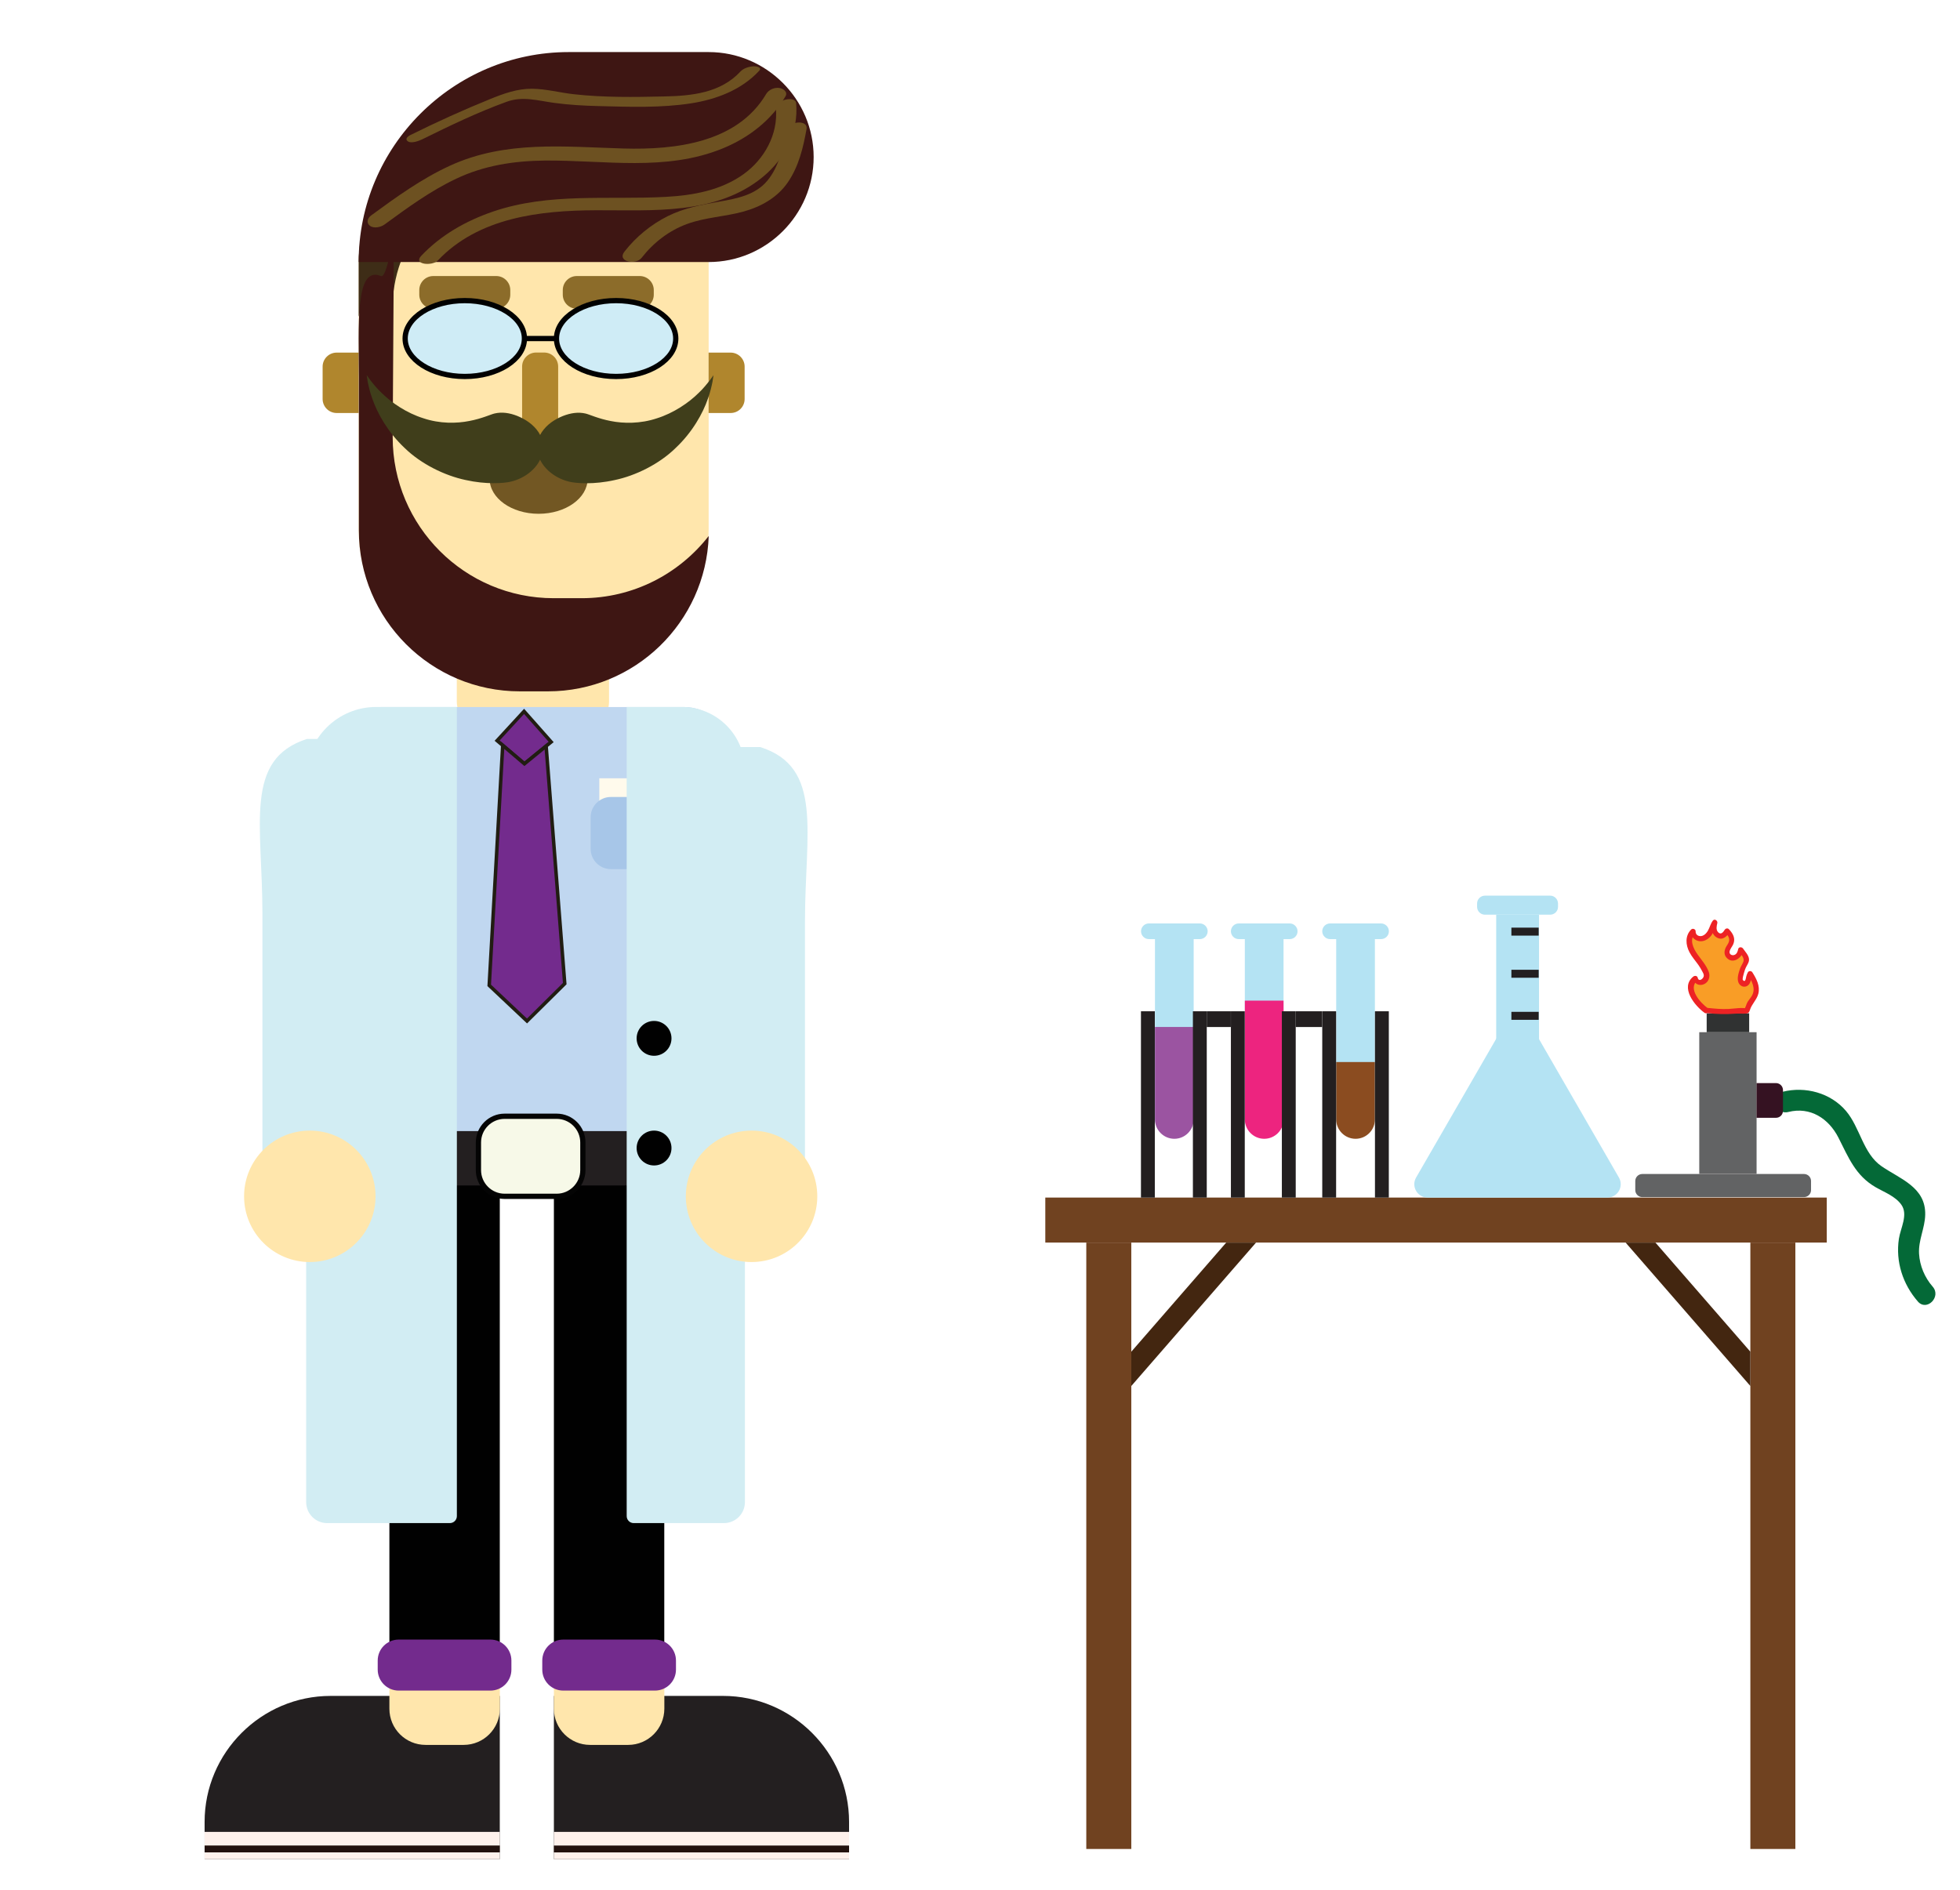 <?xml version="1.0" encoding="utf-8"?>
<!-- Generator: Adobe Illustrator 24.0.1, SVG Export Plug-In . SVG Version: 6.00 Build 0)  -->
<svg version="1.1" id="Layer_1" xmlns="http://www.w3.org/2000/svg" xmlns:xlink="http://www.w3.org/1999/xlink" x="0px" y="0px"
	 viewBox="0 0 280.01 270" style="enable-background:new 0 0 280.01 270;" xml:space="preserve">
<style type="text/css">
	.st0{fill:#046937;}
	.st1{fill:#FFE6AC;}
	.st2{fill:#C0D7F0;}
	.st3{fill:#FFFAEC;}
	.st4{fill:#A7C6E8;}
	.st5{fill:#231F20;}
	.st6{fill:#FEF1EC;}
	.st7{fill:#22110E;}
	.st8{fill:#010101;}
	.st9{fill:#732B8D;}
	.st10{fill:#F7F9E8;stroke:#040404;stroke-width:0.75;stroke-miterlimit:10;}
	.st11{fill:#D2EDF3;}
	.st12{fill:#732B8D;stroke:#211D12;stroke-width:0.5;stroke-miterlimit:10;}
	.st13{fill:#8C6C2A;}
	.st14{fill:#B0862D;}
	.st15{fill:#403E1B;}
	.st16{fill:#725723;}
	.st17{fill:#3E2D17;}
	.st18{fill:#3E1613;}
	.st19{fill:#6D5121;}
	.st20{fill:#CFECF6;stroke:#010101;stroke-width:0.75;stroke-miterlimit:10;}
	.st21{fill:none;stroke:#010101;stroke-width:0.75;stroke-miterlimit:10;}
	.st22{fill:#B4E3F3;}
	.st23{fill:#704220;}
	.st24{fill:#432610;}
	.st25{fill:#9B54A1;}
	.st26{fill:#ED247F;}
	.st27{fill:#8B4C20;}
	.st28{fill:#626364;}
	.st29{fill:#351222;}
	.st30{fill:#303232;}
	.st31{fill:#F99D26;}
	.st32{fill:#ED2224;}
</style>
<g>
	<g>
		<path class="st0" d="M255.48,158.88c3.13-0.79,5.76,0.92,7.16,3.66c1.44,2.83,2.43,5.42,5.32,7.09c1.25,0.72,2.82,1.29,3.68,2.51
			c0.99,1.42-0.13,3.34-0.36,4.86c-0.49,3.27,0.56,6.49,2.71,8.96c1.27,1.46,3.39-0.67,2.12-2.12c-1.14-1.3-1.85-2.98-1.95-4.71
			c-0.11-1.95,0.84-3.65,0.88-5.57c0.09-3.93-3.56-5.09-6.24-6.93c-2.64-1.82-3.06-5.52-5.07-7.89c-2.19-2.59-5.82-3.56-9.05-2.75
			C252.81,156.45,253.6,159.35,255.48,158.88L255.48,158.88z"/>
	</g>
</g>
<path class="st1" d="M83.46,103.81H68.82c-1.96,0-3.56-1.6-3.56-3.56v-8.79c0-1.96,1.6-3.56,3.56-3.56h14.63
	c1.96,0,3.56,1.6,3.56,3.56v8.79C87.02,102.21,85.42,103.81,83.46,103.81z"/>
<path class="st2" d="M97.8,169.38H54.49c-3.49,0-6.35-2.86-6.35-6.35v-55.66c0-3.49,2.86-6.35,6.35-6.35H97.8
	c3.49,0,6.35,2.86,6.35,6.35v55.66C104.15,166.52,101.29,169.38,97.8,169.38z"/>
<rect x="85.62" y="111.2" class="st3" width="7.82" height="7.82"/>
<path class="st4" d="M91.8,124.18h-4.53c-1.59,0-2.89-1.3-2.89-2.89v-4.53c0-1.59,1.3-2.89,2.89-2.89h4.53
	c1.59,0,2.89,1.3,2.89,2.89v4.53C94.69,122.88,93.39,124.18,91.8,124.18z"/>
<g>
	<path class="st5" d="M121.3,265.64H79.13v-23.33h24.17c9.9,0,18,8.1,18,18V265.64z"/>
	<rect x="79.13" y="261.74" class="st6" width="42.17" height="3.9"/>
	<rect x="79.13" y="263.69" class="st7" width="42.17" height="0.98"/>
</g>
<path class="st1" d="M89.74,249.31H84.3c-2.85,0-5.17-2.31-5.17-5.17v-8.81c0-2.85,2.31-5.17,5.17-5.17h5.44
	c2.85,0,5.17,2.31,5.17,5.17v8.81C94.9,247,92.59,249.31,89.74,249.31z"/>
<path class="st8" d="M94.9,240.55H79.13v-72.25c0-3.3,2.7-6,6-6h3.77c3.3,0,6,2.7,6,6V240.55z"/>
<path class="st9" d="M93.57,241.55h-13.1c-1.66,0-3-1.34-3-3v-1.29c0-1.66,1.34-3,3-3h13.1c1.66,0,3,1.34,3,3v1.29
	C96.57,240.21,95.23,241.55,93.57,241.55z"/>
<g>
	<path class="st5" d="M29.23,265.64H71.4v-23.33H47.23c-9.9,0-18,8.1-18,18V265.64z"/>
	
		<rect x="29.23" y="261.74" transform="matrix(-1 -4.486379e-11 4.486379e-11 -1 100.633 527.38)" class="st6" width="42.17" height="3.9"/>
	
		<rect x="29.23" y="263.69" transform="matrix(-1 -4.494994e-11 4.494994e-11 -1 100.633 528.355)" class="st7" width="42.17" height="0.98"/>
</g>
<path class="st1" d="M60.8,249.31h5.44c2.85,0,5.17-2.31,5.17-5.17v-8.81c0-2.85-2.31-5.17-5.17-5.17H60.8
	c-2.85,0-5.17,2.31-5.17,5.17v8.81C55.63,247,57.94,249.31,60.8,249.31z"/>
<path class="st8" d="M55.63,240.55H71.4v-72.25c0-3.3-2.7-6-6-6h-3.77c-3.3,0-6,2.7-6,6V240.55z"/>
<path class="st9" d="M56.96,241.55h13.1c1.66,0,3-1.34,3-3v-1.29c0-1.66-1.34-3-3-3h-13.1c-1.66,0-3,1.34-3,3v1.29
	C53.96,240.21,55.31,241.55,56.96,241.55z"/>
<rect x="47" y="161.61" class="st5" width="56" height="7.77"/>
<path class="st10" d="M79.53,170.93h-7.44c-2.06,0-3.74-1.68-3.74-3.74v-3.96c0-2.06,1.68-3.74,3.74-3.74h7.44
	c2.06,0,3.74,1.68,3.74,3.74v3.96C83.27,169.25,81.58,170.93,79.53,170.93z"/>
<path class="st11" d="M108.62,106.74h-5.21c-10.17,0-4.18,12.21-4.18,24.92v36.77H115v-36.77
	C115,118.95,117.68,109.64,108.62,106.74z"/>
<path class="st11" d="M43.86,105.58h5.21c10.17,0,4.18,12.21,4.18,24.92v36.77H37.49v-36.77C37.49,117.79,34.81,108.48,43.86,105.58
	z"/>
<polygon class="st12" points="74.92,109.13 71.02,105.82 74.87,101.64 78.74,106.01 "/>
<polygon class="st12" points="75.29,145.88 69.89,140.79 71.82,106.49 74.92,109.13 78.02,106.6 80.68,140.54 "/>
<path class="st11" d="M103.42,217.62H90.53c-0.55,0-1-0.45-1-1V101.01h7.89c4.97,0,9,4.03,9,9v104.61
	C106.42,216.28,105.08,217.62,103.42,217.62z"/>
<path class="st11" d="M46.74,217.62h17.53c0.55,0,1-0.45,1-1V101.01H53.74c-5.52,0-10,4.48-10,10v103.61
	C43.74,216.28,45.08,217.62,46.74,217.62z"/>
<circle class="st1" cx="44.26" cy="170.93" r="9.39"/>
<circle class="st1" cx="107.37" cy="170.93" r="9.39"/>
<circle class="st8" cx="93.44" cy="148.36" r="2.49"/>
<circle class="st8" cx="93.44" cy="164.03" r="2.49"/>
<g>
	<path class="st1" d="M78.24,98.61h-4c-12.7,0-23-10.3-23-23v-38c0-10.49,8.51-19,19-19h12c10.49,0,19,8.51,19,19v38
		C101.24,88.31,90.94,98.61,78.24,98.61z"/>
	<path class="st13" d="M70.9,44.11h-9c-1.1,0-2-0.9-2-2v-0.67c0-1.1,0.9-2,2-2h9c1.1,0,2,0.9,2,2v0.67
		C72.9,43.21,72,44.11,70.9,44.11z"/>
	<path class="st13" d="M91.4,44.11h-9c-1.1,0-2-0.9-2-2v-0.67c0-1.1,0.9-2,2-2h9c1.1,0,2,0.9,2,2v0.67
		C93.4,43.21,92.5,44.11,91.4,44.11z"/>
	<path class="st14" d="M51.24,59.01h-3.15c-1.1,0-2-0.9-2-2v-4.63c0-1.1,0.9-2,2-2h3.15V59.01z"/>
	<path class="st14" d="M104.38,59.01h-3.15v-8.63h3.15c1.1,0,2,0.9,2,2v4.63C106.38,58.11,105.49,59.01,104.38,59.01z"/>
	<circle class="st15" cx="66.4" cy="48.37" r="2.06"/>
	<circle class="st15" cx="87.55" cy="48.37" r="2.06"/>
	<ellipse class="st16" cx="76.95" cy="68.41" rx="7" ry="5"/>
	<path class="st14" d="M77.74,62.54h-1.15c-1.1,0-2-0.9-2-2v-8.17c0-1.1,0.9-2,2-2h1.15c1.1,0,2,0.9,2,2v8.17
		C79.74,61.64,78.84,62.54,77.74,62.54z"/>
	<path class="st17" d="M82.24,18.61h-12c-10.49,0-19,8.51-19,19v7.65c0.48-1.98,2.04-3.65,4.67-3.65c0.11,0,0.22,0.01,0.32,0.02
		c1.15-9.4,9.14-16.68,18.84-16.68h12c4.71,0,9.01,1.72,12.33,4.56C96.36,23.07,89.83,18.61,82.24,18.61z"/>
	<path class="st18" d="M83.1,85.47h-4c-12.7,0-23-10.3-23-23l0.13-20.85c0.13-12.54-0.61-1.67-1.82-2.18
		c-3.74-1.57-3.14,7.2-3.14,14.45v21.89c0,12.7,10.3,23,23,23h4c12.43,0,22.55-9.87,22.98-22.2C97.03,81.99,90.47,85.47,83.1,85.47z
		"/>
	<g>
		<g>
			<g>
				<g>
					<path class="st15" d="M76.95,61.77c0.75,1.14,0.88,2.59,0.18,3.97c-0.68,1.37-2.21,2.62-4.17,3.08
						c-0.97,0.23-3.48,0.43-6.46-0.24c-2.97-0.63-6.35-2.28-8.71-4.59c-2.41-2.27-3.89-4.97-4.59-7c-0.37-1.01-0.55-1.87-0.67-2.46
						c-0.09-0.59-0.14-0.93-0.14-0.93s0.19,0.27,0.54,0.75c0.36,0.46,0.88,1.12,1.6,1.8c1.4,1.39,3.58,2.87,5.95,3.61
						c2.37,0.8,4.76,0.75,6.57,0.39c1.83-0.35,3.07-0.95,3.6-1.07c1.06-0.25,2.14-0.09,3.26,0.35
						C75.02,59.89,76.18,60.6,76.95,61.77z"/>
				</g>
			</g>
		</g>
		<g>
			<g>
				<g>
					<path class="st15" d="M77.38,61.77c0.77-1.16,1.92-1.88,3.03-2.33c1.13-0.44,2.21-0.6,3.26-0.35c0.53,0.12,1.77,0.72,3.6,1.07
						c1.81,0.36,4.21,0.4,6.57-0.39c2.37-0.74,4.55-2.22,5.95-3.61c0.72-0.68,1.23-1.34,1.6-1.8c0.34-0.48,0.54-0.75,0.54-0.75
						s-0.05,0.33-0.14,0.93c-0.12,0.59-0.3,1.45-0.67,2.46c-0.7,2.03-2.18,4.73-4.59,7c-2.35,2.31-5.74,3.97-8.71,4.59
						c-2.98,0.67-5.49,0.47-6.46,0.24c-1.96-0.46-3.49-1.71-4.17-3.08C76.5,64.36,76.63,62.91,77.38,61.77z"/>
				</g>
			</g>
		</g>
	</g>
	<path class="st18" d="M101.24,37.44h-50v0c0-16.5,13.5-30,30-30h20c8.25,0,15,6.75,15,15v0C116.24,30.69,109.49,37.44,101.24,37.44
		z"/>
	<g>
		<g>
			<path class="st19" d="M105.79,10.21c-2.83,3.07-6.96,3.49-10.91,3.57c-4.3,0.1-8.65,0.16-12.93-0.32
				c-1.97-0.22-3.94-0.76-5.93-0.78c-2.1-0.02-4.04,0.68-5.96,1.46c-3.88,1.57-7.69,3.3-11.44,5.16c-0.42,0.21-0.83,0.61-0.31,0.92
				c0.51,0.31,1.57-0.1,2.04-0.33c3.93-1.94,7.94-3.87,12.06-5.36c2.29-0.83,4.45-0.14,6.77,0.17c2.14,0.29,4.31,0.41,6.47,0.46
				c4.3,0.11,8.78,0.27,13.04-0.39c3.63-0.56,7.24-1.92,9.77-4.66c0.46-0.5-0.4-0.64-0.73-0.64
				C107.08,9.48,106.24,9.73,105.79,10.21L105.79,10.21z"/>
		</g>
	</g>
	<g>
		<g>
			<path class="st19" d="M109.45,13.44c-4.14,6.98-12.99,7.98-20.32,7.78c-8.48-0.24-16.9-1.2-24.86,2.46
				c-4.05,1.86-7.68,4.49-11.26,7.11c-0.51,0.37-0.72,1.05-0.16,1.47c0.57,0.43,1.55,0.2,2.08-0.18c3.27-2.39,6.56-4.8,10.23-6.54
				c4-1.9,8.24-2.55,12.64-2.6c8.54-0.08,17.33,1.61,25.49-1.75c3.67-1.51,6.89-3.99,8.93-7.43c0.37-0.63-0.33-1.11-0.88-1.19
				C110.62,12.46,109.82,12.82,109.45,13.44L109.45,13.44z"/>
		</g>
	</g>
	<g>
		<g>
			<path class="st19" d="M110.85,15.52c0.32,3.67-1.65,7.22-4.59,9.34c-3.23,2.34-7.26,3.06-11.16,3.27
				c-8.3,0.45-16.64-0.64-24.67,2.1c-3.85,1.32-7.43,3.34-10.25,6.32c-1.21,1.28,1.59,1.49,2.37,0.67
				c5.82-6.15,14.59-7.15,22.61-7.18c8.1-0.03,17.2,0.73,23.87-4.8c3.12-2.58,5.07-6.4,4.71-10.49
				C113.64,13.61,110.74,14.27,110.85,15.52L110.85,15.52z"/>
		</g>
	</g>
	<g>
		<g>
			<path class="st19" d="M112.29,18.67c-0.44,2.48-1.01,5.15-2.66,7.14c-1.69,2.05-4.33,2.55-6.81,2.99
				c-2.56,0.45-5.07,0.91-7.42,2.08c-2.41,1.21-4.52,2.94-6.18,5.06c-1.14,1.45,1.59,1.98,2.44,0.9c1.7-2.18,3.92-3.9,6.53-4.85
				c2.58-0.94,5.38-1.03,8.02-1.76c2.53-0.7,4.87-2.01,6.37-4.22c1.53-2.25,2.17-4.91,2.64-7.55
				C115.49,16.99,112.53,17.33,112.29,18.67L112.29,18.67z"/>
		</g>
	</g>
</g>
<ellipse class="st20" cx="66.4" cy="48.37" rx="8.52" ry="5.42"/>
<ellipse class="st20" cx="88.02" cy="48.37" rx="8.52" ry="5.42"/>
<line class="st21" x1="74.93" y1="48.37" x2="79.49" y2="48.37"/>
<path class="st22" d="M167.77,162.56L167.77,162.56c-1.52,0-2.77-1.24-2.77-2.77v-25.77h5.53v25.77
	C170.53,161.32,169.29,162.56,167.77,162.56z"/>
<path class="st22" d="M171.41,134.18h-7.28c-0.62,0-1.12-0.51-1.12-1.12l0,0c0-0.62,0.51-1.12,1.12-1.12h7.28
	c0.62,0,1.12,0.51,1.12,1.12l0,0C172.53,133.67,172.03,134.18,171.41,134.18z"/>
<rect x="155.19" y="177.54" class="st23" width="6.43" height="86.64"/>
<rect x="250.06" y="177.54" class="st23" width="6.43" height="86.64"/>
<rect x="201.95" y="118.5" transform="matrix(6.123234e-17 -1 1 6.123234e-17 30.834 379.487)" class="st23" width="6.43" height="111.64"/>
<polygon class="st24" points="175.18,177.54 161.62,193.13 161.62,198.03 179.44,177.54 "/>
<polygon class="st24" points="236.5,177.54 250.06,193.13 250.06,198.03 232.24,177.54 "/>
<path class="st25" d="M167.77,162.71L167.77,162.71c-1.52,0-2.77-1.24-2.77-2.77v-13.21h5.53v13.21
	C170.53,161.47,169.29,162.71,167.77,162.71z"/>
<g>
	<path class="st22" d="M218.46,146.03l12.82,22.21c0.74,1.28-0.18,2.87-1.66,2.87h-25.65c-1.48,0-2.4-1.6-1.66-2.87l12.82-22.21
		C215.88,144.75,217.73,144.75,218.46,146.03z"/>
	<rect x="213.75" y="130.69" class="st22" width="6.12" height="24.46"/>
	<path class="st22" d="M221.46,130.69h-9.32c-0.62,0-1.12-0.51-1.12-1.12v-0.48c0-0.62,0.51-1.12,1.12-1.12h9.32
		c0.62,0,1.12,0.51,1.12,1.12v0.48C222.59,130.18,222.08,130.69,221.46,130.69z"/>
</g>
<path class="st22" d="M180.61,162.56L180.61,162.56c-1.52,0-2.77-1.24-2.77-2.77v-25.77h5.53v25.77
	C183.38,161.32,182.13,162.56,180.61,162.56z"/>
<path class="st22" d="M184.25,134.18h-7.28c-0.62,0-1.12-0.51-1.12-1.12l0,0c0-0.62,0.51-1.12,1.12-1.12h7.28
	c0.62,0,1.12,0.51,1.12,1.12l0,0C185.38,133.67,184.87,134.18,184.25,134.18z"/>
<path class="st26" d="M180.61,162.71L180.61,162.71c-1.52,0-2.77-1.24-2.77-2.77v-16.97h5.53v16.97
	C183.38,161.47,182.13,162.71,180.61,162.71z"/>
<path class="st22" d="M193.66,162.56L193.66,162.56c-1.52,0-2.77-1.24-2.77-2.77v-25.77h5.53v25.77
	C196.43,161.32,195.18,162.56,193.66,162.56z"/>
<path class="st22" d="M197.3,134.18h-7.28c-0.62,0-1.12-0.51-1.12-1.12l0,0c0-0.62,0.51-1.12,1.12-1.12h7.28
	c0.62,0,1.12,0.51,1.12,1.12l0,0C198.43,133.67,197.92,134.18,197.3,134.18z"/>
<path class="st27" d="M193.66,162.71L193.66,162.71c-1.52,0-2.77-1.24-2.77-2.77v-8.2h5.53v8.2
	C196.43,161.47,195.18,162.71,193.66,162.71z"/>
<rect x="163" y="144.49" class="st5" width="1.98" height="26.62"/>
<rect x="170.42" y="144.49" class="st5" width="1.98" height="26.62"/>
<rect x="196.43" y="144.49" class="st5" width="1.98" height="26.62"/>
<rect x="183.13" y="144.49" class="st5" width="1.98" height="26.62"/>
<rect x="175.85" y="144.49" class="st5" width="1.98" height="26.62"/>
<rect x="188.9" y="144.49" class="st5" width="1.98" height="26.62"/>
<rect x="172.4" y="144.49" class="st5" width="3.44" height="2.25"/>
<rect x="185.11" y="144.49" class="st5" width="3.78" height="2.25"/>
<rect x="215.92" y="132.54" class="st5" width="3.9" height="1.14"/>
<rect x="215.92" y="138.56" class="st5" width="3.9" height="1.14"/>
<rect x="215.92" y="144.57" class="st5" width="3.9" height="1.14"/>
<path class="st28" d="M257.73,171.04h-23.11c-0.55,0-1-0.45-1-1v-1.3c0-0.55,0.45-1,1-1h23.11c0.55,0,1,0.45,1,1v1.3
	C258.73,170.59,258.28,171.04,257.73,171.04z"/>
<rect x="242.76" y="147.48" class="st28" width="8.19" height="20.25"/>
<path class="st29" d="M253.72,159.71h-2.78v-4.96h2.78c0.55,0,1,0.45,1,1v2.96C254.72,159.26,254.28,159.71,253.72,159.71z"/>
<rect x="243.82" y="144.78" class="st30" width="6.07" height="2.7"/>
<g>
	<path class="st31" d="M243.8,144.39c-0.65-0.45-1.22-1.03-1.64-1.7c-0.29-0.45-0.51-0.96-0.53-1.5c-0.02-0.54,0.19-1.1,0.63-1.41
		c0.02,0.26,0.23,0.49,0.49,0.56c0.25,0.07,0.54-0.01,0.74-0.17c0.28-0.22,0.42-0.6,0.36-0.95c-0.03-0.19-0.12-0.37-0.21-0.54
		c-0.12-0.24-0.25-0.47-0.39-0.7c-0.33-0.53-0.75-1-1.1-1.51c-0.36-0.51-0.67-1.08-0.75-1.69c-0.09-0.62,0.08-1.3,0.55-1.71
		c-0.07,0.45,0.27,0.89,0.71,1.02c0.43,0.13,0.91-0.03,1.26-0.32c0.34-0.29,0.57-0.7,0.73-1.13c0.11-0.3,0.2-0.63,0.42-0.86
		c-0.12,0.43-0.19,0.9-0.04,1.32c0.16,0.42,0.62,0.75,1.05,0.63c0.33-0.09,0.55-0.41,0.73-0.71c0.35,0.36,0.71,0.81,0.67,1.31
		c-0.05,0.7-0.85,1.27-0.67,1.95c0.12,0.46,0.7,0.7,1.15,0.54c0.45-0.16,0.74-0.62,0.8-1.1c0.19,0.27,0.37,0.53,0.56,0.8
		c0.12,0.17,0.24,0.35,0.26,0.56c0.02,0.29-0.17,0.55-0.31,0.8c-0.27,0.47-0.4,1-0.51,1.52c-0.05,0.25-0.1,0.5-0.04,0.75
		c0.06,0.24,0.27,0.47,0.52,0.47c0.31,0,0.52-0.32,0.6-0.62c0.08-0.3,0.09-0.63,0.26-0.88c0.28,0.45,0.56,0.91,0.72,1.42
		s0.21,1.07,0.02,1.56c-0.28,0.75-1.06,1.3-1.13,2.1c-0.01,0.09-0.02,0.21-0.11,0.24c-0.04,0.02-0.09,0.01-0.13,0
		c-0.77-0.11-1.56,0.03-2.34,0.08c-1.03,0.07-2.07-0.04-3.1-0.14"/>
	<g>
		<path class="st32" d="M243.99,144.06c-1.04-0.74-2.95-2.83-1.47-4.01c-0.21-0.06-0.42-0.11-0.63-0.17
			c0.16,0.7,0.87,1.03,1.52,0.75c0.71-0.29,0.96-1.11,0.7-1.79c-0.35-0.93-1.03-1.68-1.59-2.47c-0.62-0.87-1.24-2.14-0.33-3.05
			c-0.21-0.09-0.43-0.18-0.64-0.27c-0.04,0.94,0.85,1.6,1.75,1.4c0.46-0.1,0.86-0.38,1.15-0.75c0.4-0.5,0.46-1.18,0.85-1.67
			c-0.21-0.12-0.42-0.24-0.63-0.36c-0.21,0.83-0.23,1.84,0.63,2.3c0.78,0.42,1.39-0.14,1.79-0.77c-0.2,0.03-0.39,0.05-0.59,0.08
			c0.34,0.36,0.65,0.74,0.5,1.26c-0.09,0.31-0.33,0.58-0.47,0.87c-0.21,0.47-0.25,0.99,0.11,1.4c0.89,1.03,2.23,0.07,2.44-1
			c-0.23,0.03-0.46,0.06-0.69,0.09c0.27,0.39,0.86,0.95,0.68,1.48c-0.12,0.35-0.37,0.67-0.49,1.03c-0.2,0.58-0.48,1.43-0.2,2.02
			c0.2,0.43,0.69,0.68,1.14,0.48c0.67-0.29,0.56-1.06,0.85-1.61c-0.22,0-0.43,0-0.65,0c0.54,0.87,1.13,1.9,0.59,2.91
			c-0.16,0.31-0.4,0.57-0.6,0.87c-0.2,0.3-0.25,0.62-0.41,0.93c-0.04,0.11-0.01,0.12,0.11,0.05c-0.12-0.02-0.23-0.03-0.35-0.03
			c-0.23-0.01-0.47-0.01-0.7,0.01c-0.47,0.03-0.94,0.09-1.41,0.12c-1,0.05-1.99-0.05-2.98-0.15c-0.48-0.05-0.48,0.7,0,0.75
			c1.28,0.13,2.52,0.19,3.8,0.08c0.55-0.05,1.09,0.01,1.63-0.02c0.37-0.02,0.49-0.18,0.6-0.52c0.26-0.85,0.98-1.45,1.2-2.32
			c0.28-1.1-0.28-2.15-0.85-3.05c-0.14-0.23-0.51-0.25-0.65,0c-0.11,0.2-0.17,0.38-0.23,0.6c-0.04,0.16-0.09,0.92-0.47,0.51
			c-0.13-0.14,0.1-0.83,0.14-1c0.09-0.34,0.2-0.67,0.37-0.98c0.19-0.35,0.41-0.67,0.35-1.09c-0.08-0.54-0.56-1.02-0.85-1.45
			c-0.17-0.24-0.62-0.25-0.69,0.09c-0.06,0.3-0.17,0.65-0.47,0.8c-0.38,0.19-0.85-0.04-0.75-0.49c0.08-0.37,0.38-0.68,0.52-1.02
			c0.35-0.83-0.05-1.53-0.63-2.14c-0.17-0.18-0.46-0.12-0.59,0.08c-0.22,0.35-0.54,0.78-0.95,0.35c-0.33-0.35-0.21-0.88-0.11-1.3
			c0.08-0.33-0.38-0.68-0.63-0.36c-0.35,0.45-0.44,0.98-0.72,1.46c-0.18,0.3-0.43,0.59-0.76,0.71c-0.48,0.17-1.01-0.08-0.99-0.62
			c0.02-0.33-0.42-0.49-0.64-0.27c-0.89,0.9-0.79,2.19-0.24,3.24c0.35,0.67,0.86,1.23,1.29,1.84c0.2,0.29,0.38,0.59,0.54,0.9
			c0.1,0.18,0.23,0.4,0.22,0.62c-0.01,0.4-0.71,0.97-0.87,0.29c-0.07-0.3-0.42-0.33-0.63-0.17c-1.93,1.55,0.21,4.19,1.62,5.19
			C244,144.99,244.38,144.34,243.99,144.06L243.99,144.06z"/>
	</g>
</g>
</svg>
